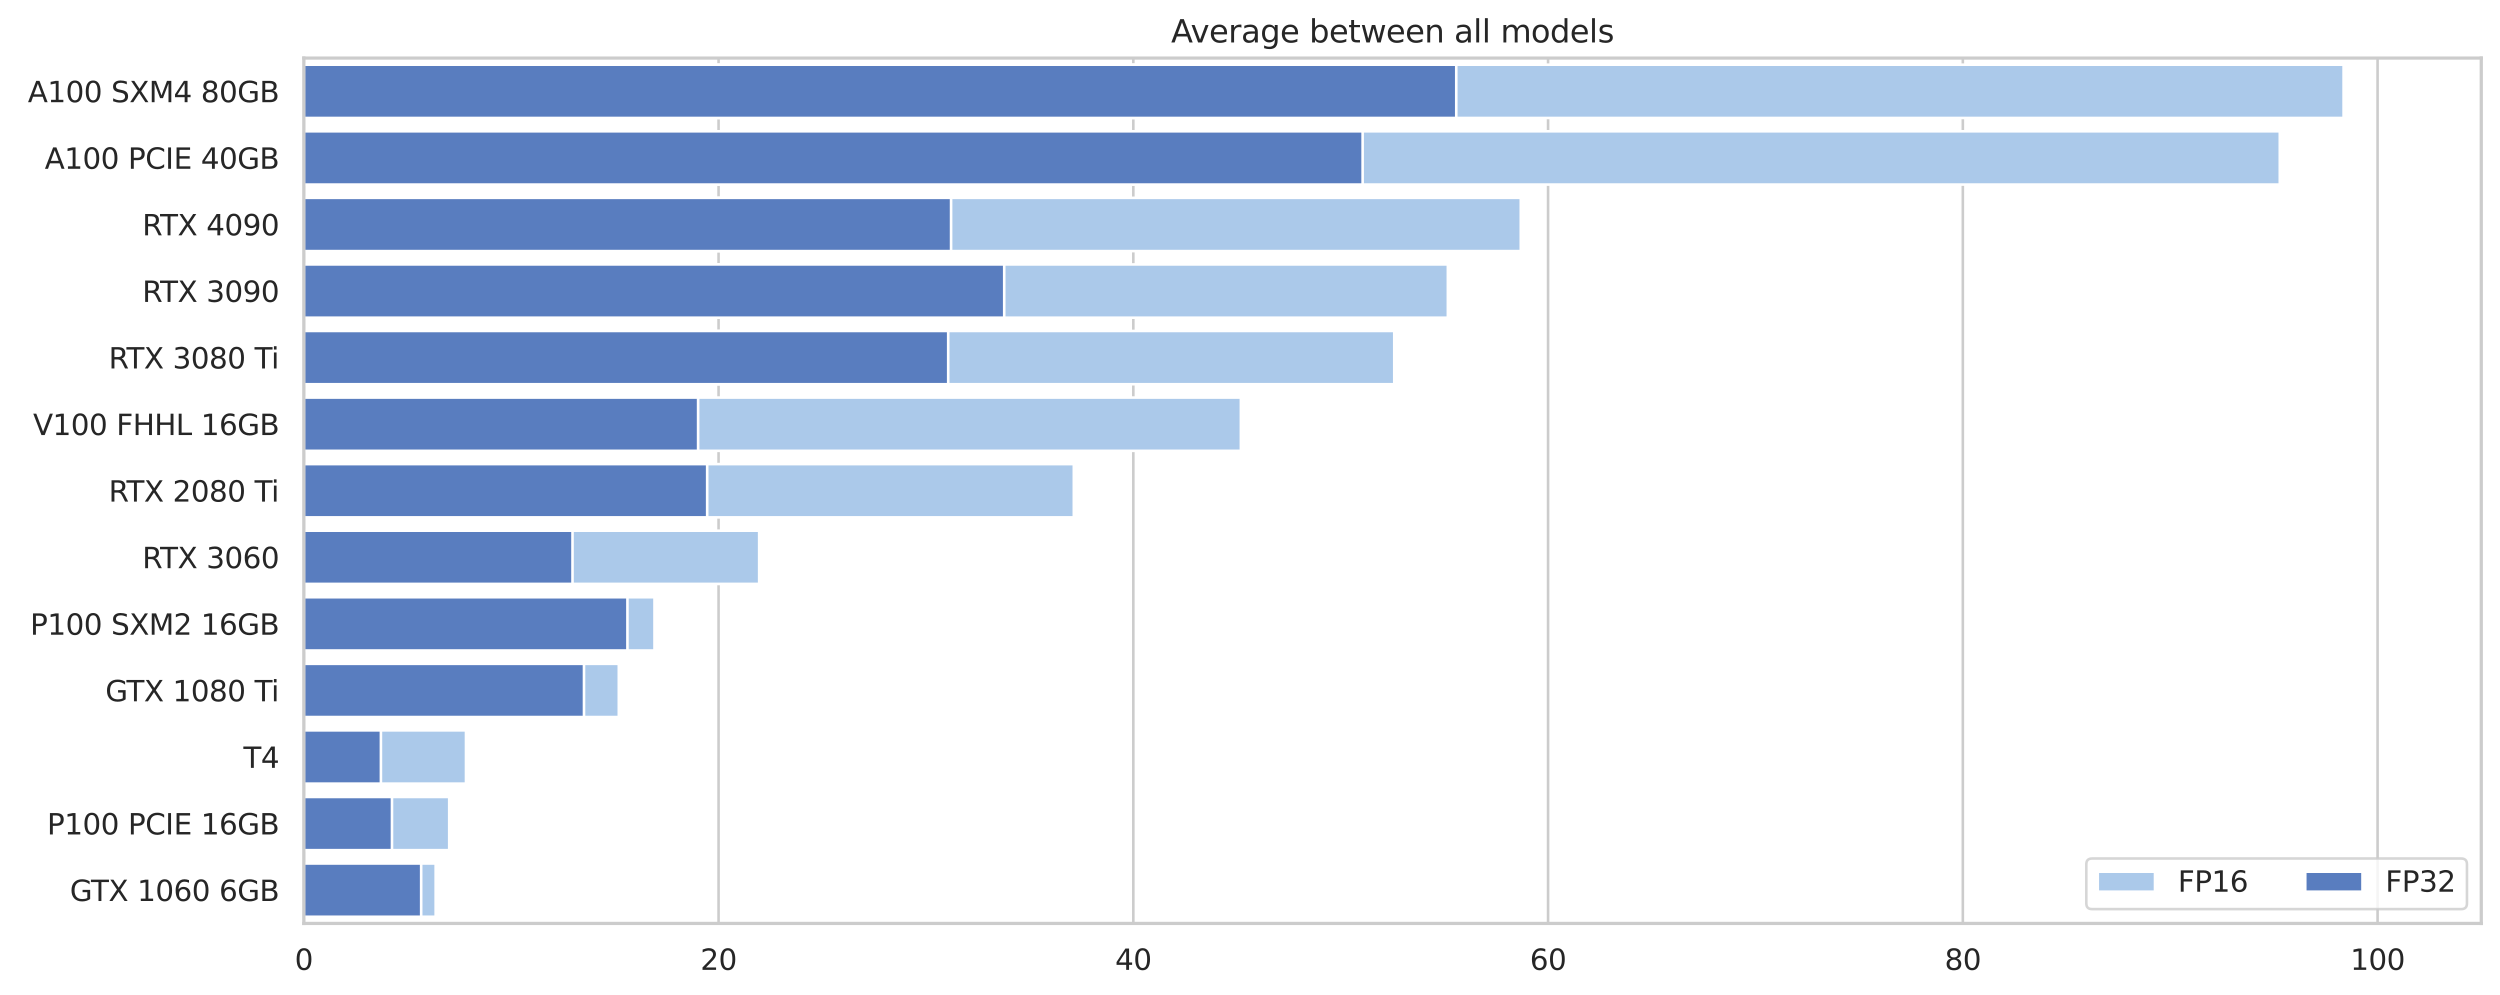 <?xml version="1.0" encoding="utf-8" standalone="no"?>
<!DOCTYPE svg PUBLIC "-//W3C//DTD SVG 1.1//EN"
  "http://www.w3.org/Graphics/SVG/1.1/DTD/svg11.dtd">
<svg xmlns:xlink="http://www.w3.org/1999/xlink" width="960.985pt" height="382.304pt" viewBox="0 0 960.985 382.304" xmlns="http://www.w3.org/2000/svg" version="1.1">
 <defs>
  <style type="text/css">*{stroke-linejoin: round; stroke-linecap: butt}</style>
 </defs>
 <g id="figure_1">
  <g id="patch_1">
   <path d="M 0 382.304 
L 960.985 382.304 
L 960.985 0 
L 0 0 
z
" style="fill: #ffffff"/>
  </g>
  <g id="axes_1">
   <g id="patch_2">
    <path d="M 116.785 354.958 
L 953.785 354.958 
L 953.785 22.318 
L 116.785 22.318 
z
" style="fill: #ffffff"/>
   </g>
   <g id="matplotlib.axis_1">
    <g id="xtick_1">
     <g id="line2d_1">
      <path d="M 116.785 354.958 
L 116.785 22.318 
" clip-path="url(#p0877643443)" style="fill: none; stroke: #cccccc; stroke-linecap: round"/>
     </g>
     <g id="text_1">
      <!-- 0 -->
      <g style="fill: #262626" transform="translate(113.285 372.816) scale(0.11 -0.11)">
       <defs>
        <path id="DejaVuSans-30" d="M 2034 4250 
Q 1547 4250 1301 3770 
Q 1056 3291 1056 2328 
Q 1056 1369 1301 889 
Q 1547 409 2034 409 
Q 2525 409 2770 889 
Q 3016 1369 3016 2328 
Q 3016 3291 2770 3770 
Q 2525 4250 2034 4250 
z
M 2034 4750 
Q 2819 4750 3233 4129 
Q 3647 3509 3647 2328 
Q 3647 1150 3233 529 
Q 2819 -91 2034 -91 
Q 1250 -91 836 529 
Q 422 1150 422 2328 
Q 422 3509 836 4129 
Q 1250 4750 2034 4750 
z
" transform="scale(0.016)"/>
       </defs>
       <use xlink:href="#DejaVuSans-30"/>
      </g>
     </g>
    </g>
    <g id="xtick_2">
     <g id="line2d_2">
      <path d="M 276.213 354.958 
L 276.213 22.318 
" clip-path="url(#p0877643443)" style="fill: none; stroke: #cccccc; stroke-linecap: round"/>
     </g>
     <g id="text_2">
      <!-- 20 -->
      <g style="fill: #262626" transform="translate(269.214 372.816) scale(0.11 -0.11)">
       <defs>
        <path id="DejaVuSans-32" d="M 1228 531 
L 3431 531 
L 3431 0 
L 469 0 
L 469 531 
Q 828 903 1448 1529 
Q 2069 2156 2228 2338 
Q 2531 2678 2651 2914 
Q 2772 3150 2772 3378 
Q 2772 3750 2511 3984 
Q 2250 4219 1831 4219 
Q 1534 4219 1204 4116 
Q 875 4013 500 3803 
L 500 4441 
Q 881 4594 1212 4672 
Q 1544 4750 1819 4750 
Q 2544 4750 2975 4387 
Q 3406 4025 3406 3419 
Q 3406 3131 3298 2873 
Q 3191 2616 2906 2266 
Q 2828 2175 2409 1742 
Q 1991 1309 1228 531 
z
" transform="scale(0.016)"/>
       </defs>
       <use xlink:href="#DejaVuSans-32"/>
       <use xlink:href="#DejaVuSans-30" x="63.623"/>
      </g>
     </g>
    </g>
    <g id="xtick_3">
     <g id="line2d_3">
      <path d="M 435.642 354.958 
L 435.642 22.318 
" clip-path="url(#p0877643443)" style="fill: none; stroke: #cccccc; stroke-linecap: round"/>
     </g>
     <g id="text_3">
      <!-- 40 -->
      <g style="fill: #262626" transform="translate(428.643 372.816) scale(0.11 -0.11)">
       <defs>
        <path id="DejaVuSans-34" d="M 2419 4116 
L 825 1625 
L 2419 1625 
L 2419 4116 
z
M 2253 4666 
L 3047 4666 
L 3047 1625 
L 3713 1625 
L 3713 1100 
L 3047 1100 
L 3047 0 
L 2419 0 
L 2419 1100 
L 313 1100 
L 313 1709 
L 2253 4666 
z
" transform="scale(0.016)"/>
       </defs>
       <use xlink:href="#DejaVuSans-34"/>
       <use xlink:href="#DejaVuSans-30" x="63.623"/>
      </g>
     </g>
    </g>
    <g id="xtick_4">
     <g id="line2d_4">
      <path d="M 595.07 354.958 
L 595.07 22.318 
" clip-path="url(#p0877643443)" style="fill: none; stroke: #cccccc; stroke-linecap: round"/>
     </g>
     <g id="text_4">
      <!-- 60 -->
      <g style="fill: #262626" transform="translate(588.071 372.816) scale(0.11 -0.11)">
       <defs>
        <path id="DejaVuSans-36" d="M 2113 2584 
Q 1688 2584 1439 2293 
Q 1191 2003 1191 1497 
Q 1191 994 1439 701 
Q 1688 409 2113 409 
Q 2538 409 2786 701 
Q 3034 994 3034 1497 
Q 3034 2003 2786 2293 
Q 2538 2584 2113 2584 
z
M 3366 4563 
L 3366 3988 
Q 3128 4100 2886 4159 
Q 2644 4219 2406 4219 
Q 1781 4219 1451 3797 
Q 1122 3375 1075 2522 
Q 1259 2794 1537 2939 
Q 1816 3084 2150 3084 
Q 2853 3084 3261 2657 
Q 3669 2231 3669 1497 
Q 3669 778 3244 343 
Q 2819 -91 2113 -91 
Q 1303 -91 875 529 
Q 447 1150 447 2328 
Q 447 3434 972 4092 
Q 1497 4750 2381 4750 
Q 2619 4750 2861 4703 
Q 3103 4656 3366 4563 
z
" transform="scale(0.016)"/>
       </defs>
       <use xlink:href="#DejaVuSans-36"/>
       <use xlink:href="#DejaVuSans-30" x="63.623"/>
      </g>
     </g>
    </g>
    <g id="xtick_5">
     <g id="line2d_5">
      <path d="M 754.499 354.958 
L 754.499 22.318 
" clip-path="url(#p0877643443)" style="fill: none; stroke: #cccccc; stroke-linecap: round"/>
     </g>
     <g id="text_5">
      <!-- 80 -->
      <g style="fill: #262626" transform="translate(747.5 372.816) scale(0.11 -0.11)">
       <defs>
        <path id="DejaVuSans-38" d="M 2034 2216 
Q 1584 2216 1326 1975 
Q 1069 1734 1069 1313 
Q 1069 891 1326 650 
Q 1584 409 2034 409 
Q 2484 409 2743 651 
Q 3003 894 3003 1313 
Q 3003 1734 2745 1975 
Q 2488 2216 2034 2216 
z
M 1403 2484 
Q 997 2584 770 2862 
Q 544 3141 544 3541 
Q 544 4100 942 4425 
Q 1341 4750 2034 4750 
Q 2731 4750 3128 4425 
Q 3525 4100 3525 3541 
Q 3525 3141 3298 2862 
Q 3072 2584 2669 2484 
Q 3125 2378 3379 2068 
Q 3634 1759 3634 1313 
Q 3634 634 3220 271 
Q 2806 -91 2034 -91 
Q 1263 -91 848 271 
Q 434 634 434 1313 
Q 434 1759 690 2068 
Q 947 2378 1403 2484 
z
M 1172 3481 
Q 1172 3119 1398 2916 
Q 1625 2713 2034 2713 
Q 2441 2713 2670 2916 
Q 2900 3119 2900 3481 
Q 2900 3844 2670 4047 
Q 2441 4250 2034 4250 
Q 1625 4250 1398 4047 
Q 1172 3844 1172 3481 
z
" transform="scale(0.016)"/>
       </defs>
       <use xlink:href="#DejaVuSans-38"/>
       <use xlink:href="#DejaVuSans-30" x="63.623"/>
      </g>
     </g>
    </g>
    <g id="xtick_6">
     <g id="line2d_6">
      <path d="M 913.927 354.958 
L 913.927 22.318 
" clip-path="url(#p0877643443)" style="fill: none; stroke: #cccccc; stroke-linecap: round"/>
     </g>
     <g id="text_6">
      <!-- 100 -->
      <g style="fill: #262626" transform="translate(903.429 372.816) scale(0.11 -0.11)">
       <defs>
        <path id="DejaVuSans-31" d="M 794 531 
L 1825 531 
L 1825 4091 
L 703 3866 
L 703 4441 
L 1819 4666 
L 2450 4666 
L 2450 531 
L 3481 531 
L 3481 0 
L 794 0 
L 794 531 
z
" transform="scale(0.016)"/>
       </defs>
       <use xlink:href="#DejaVuSans-31"/>
       <use xlink:href="#DejaVuSans-30" x="63.623"/>
       <use xlink:href="#DejaVuSans-30" x="127.246"/>
      </g>
     </g>
    </g>
   </g>
   <g id="matplotlib.axis_2">
    <g id="ytick_1">
     <g id="text_7">
      <!--  A100 SXM4 80GB -->
      <g style="fill: #262626" transform="translate(7.2 39.291) scale(0.11 -0.11)">
       <defs>
        <path id="DejaVuSans-20" transform="scale(0.016)"/>
        <path id="DejaVuSans-41" d="M 2188 4044 
L 1331 1722 
L 3047 1722 
L 2188 4044 
z
M 1831 4666 
L 2547 4666 
L 4325 0 
L 3669 0 
L 3244 1197 
L 1141 1197 
L 716 0 
L 50 0 
L 1831 4666 
z
" transform="scale(0.016)"/>
        <path id="DejaVuSans-53" d="M 3425 4513 
L 3425 3897 
Q 3066 4069 2747 4153 
Q 2428 4238 2131 4238 
Q 1616 4238 1336 4038 
Q 1056 3838 1056 3469 
Q 1056 3159 1242 3001 
Q 1428 2844 1947 2747 
L 2328 2669 
Q 3034 2534 3370 2195 
Q 3706 1856 3706 1288 
Q 3706 609 3251 259 
Q 2797 -91 1919 -91 
Q 1588 -91 1214 -16 
Q 841 59 441 206 
L 441 856 
Q 825 641 1194 531 
Q 1563 422 1919 422 
Q 2459 422 2753 634 
Q 3047 847 3047 1241 
Q 3047 1584 2836 1778 
Q 2625 1972 2144 2069 
L 1759 2144 
Q 1053 2284 737 2584 
Q 422 2884 422 3419 
Q 422 4038 858 4394 
Q 1294 4750 2059 4750 
Q 2388 4750 2728 4690 
Q 3069 4631 3425 4513 
z
" transform="scale(0.016)"/>
        <path id="DejaVuSans-58" d="M 403 4666 
L 1081 4666 
L 2241 2931 
L 3406 4666 
L 4084 4666 
L 2584 2425 
L 4184 0 
L 3506 0 
L 2194 1984 
L 872 0 
L 191 0 
L 1856 2491 
L 403 4666 
z
" transform="scale(0.016)"/>
        <path id="DejaVuSans-4d" d="M 628 4666 
L 1569 4666 
L 2759 1491 
L 3956 4666 
L 4897 4666 
L 4897 0 
L 4281 0 
L 4281 4097 
L 3078 897 
L 2444 897 
L 1241 4097 
L 1241 0 
L 628 0 
L 628 4666 
z
" transform="scale(0.016)"/>
        <path id="DejaVuSans-47" d="M 3809 666 
L 3809 1919 
L 2778 1919 
L 2778 2438 
L 4434 2438 
L 4434 434 
Q 4069 175 3628 42 
Q 3188 -91 2688 -91 
Q 1594 -91 976 548 
Q 359 1188 359 2328 
Q 359 3472 976 4111 
Q 1594 4750 2688 4750 
Q 3144 4750 3555 4637 
Q 3966 4525 4313 4306 
L 4313 3634 
Q 3963 3931 3569 4081 
Q 3175 4231 2741 4231 
Q 1884 4231 1454 3753 
Q 1025 3275 1025 2328 
Q 1025 1384 1454 906 
Q 1884 428 2741 428 
Q 3075 428 3337 486 
Q 3600 544 3809 666 
z
" transform="scale(0.016)"/>
        <path id="DejaVuSans-42" d="M 1259 2228 
L 1259 519 
L 2272 519 
Q 2781 519 3026 730 
Q 3272 941 3272 1375 
Q 3272 1813 3026 2020 
Q 2781 2228 2272 2228 
L 1259 2228 
z
M 1259 4147 
L 1259 2741 
L 2194 2741 
Q 2656 2741 2882 2914 
Q 3109 3088 3109 3444 
Q 3109 3797 2882 3972 
Q 2656 4147 2194 4147 
L 1259 4147 
z
M 628 4666 
L 2241 4666 
Q 2963 4666 3353 4366 
Q 3744 4066 3744 3513 
Q 3744 3084 3544 2831 
Q 3344 2578 2956 2516 
Q 3422 2416 3680 2098 
Q 3938 1781 3938 1306 
Q 3938 681 3513 340 
Q 3088 0 2303 0 
L 628 0 
L 628 4666 
z
" transform="scale(0.016)"/>
       </defs>
       <use xlink:href="#DejaVuSans-20"/>
       <use xlink:href="#DejaVuSans-41" x="31.787"/>
       <use xlink:href="#DejaVuSans-31" x="100.195"/>
       <use xlink:href="#DejaVuSans-30" x="163.818"/>
       <use xlink:href="#DejaVuSans-30" x="227.441"/>
       <use xlink:href="#DejaVuSans-20" x="291.064"/>
       <use xlink:href="#DejaVuSans-53" x="322.852"/>
       <use xlink:href="#DejaVuSans-58" x="386.328"/>
       <use xlink:href="#DejaVuSans-4d" x="454.834"/>
       <use xlink:href="#DejaVuSans-34" x="541.113"/>
       <use xlink:href="#DejaVuSans-20" x="604.736"/>
       <use xlink:href="#DejaVuSans-38" x="636.523"/>
       <use xlink:href="#DejaVuSans-30" x="700.146"/>
       <use xlink:href="#DejaVuSans-47" x="763.77"/>
       <use xlink:href="#DejaVuSans-42" x="841.26"/>
      </g>
     </g>
    </g>
    <g id="ytick_2">
     <g id="text_8">
      <!--  A100 PCIE 40GB -->
      <g style="fill: #262626" transform="translate(13.699 64.879) scale(0.11 -0.11)">
       <defs>
        <path id="DejaVuSans-50" d="M 1259 4147 
L 1259 2394 
L 2053 2394 
Q 2494 2394 2734 2622 
Q 2975 2850 2975 3272 
Q 2975 3691 2734 3919 
Q 2494 4147 2053 4147 
L 1259 4147 
z
M 628 4666 
L 2053 4666 
Q 2838 4666 3239 4311 
Q 3641 3956 3641 3272 
Q 3641 2581 3239 2228 
Q 2838 1875 2053 1875 
L 1259 1875 
L 1259 0 
L 628 0 
L 628 4666 
z
" transform="scale(0.016)"/>
        <path id="DejaVuSans-43" d="M 4122 4306 
L 4122 3641 
Q 3803 3938 3442 4084 
Q 3081 4231 2675 4231 
Q 1875 4231 1450 3742 
Q 1025 3253 1025 2328 
Q 1025 1406 1450 917 
Q 1875 428 2675 428 
Q 3081 428 3442 575 
Q 3803 722 4122 1019 
L 4122 359 
Q 3791 134 3420 21 
Q 3050 -91 2638 -91 
Q 1578 -91 968 557 
Q 359 1206 359 2328 
Q 359 3453 968 4101 
Q 1578 4750 2638 4750 
Q 3056 4750 3426 4639 
Q 3797 4528 4122 4306 
z
" transform="scale(0.016)"/>
        <path id="DejaVuSans-49" d="M 628 4666 
L 1259 4666 
L 1259 0 
L 628 0 
L 628 4666 
z
" transform="scale(0.016)"/>
        <path id="DejaVuSans-45" d="M 628 4666 
L 3578 4666 
L 3578 4134 
L 1259 4134 
L 1259 2753 
L 3481 2753 
L 3481 2222 
L 1259 2222 
L 1259 531 
L 3634 531 
L 3634 0 
L 628 0 
L 628 4666 
z
" transform="scale(0.016)"/>
       </defs>
       <use xlink:href="#DejaVuSans-20"/>
       <use xlink:href="#DejaVuSans-41" x="31.787"/>
       <use xlink:href="#DejaVuSans-31" x="100.195"/>
       <use xlink:href="#DejaVuSans-30" x="163.818"/>
       <use xlink:href="#DejaVuSans-30" x="227.441"/>
       <use xlink:href="#DejaVuSans-20" x="291.064"/>
       <use xlink:href="#DejaVuSans-50" x="322.852"/>
       <use xlink:href="#DejaVuSans-43" x="383.154"/>
       <use xlink:href="#DejaVuSans-49" x="452.979"/>
       <use xlink:href="#DejaVuSans-45" x="482.471"/>
       <use xlink:href="#DejaVuSans-20" x="545.654"/>
       <use xlink:href="#DejaVuSans-34" x="577.441"/>
       <use xlink:href="#DejaVuSans-30" x="641.064"/>
       <use xlink:href="#DejaVuSans-47" x="704.688"/>
       <use xlink:href="#DejaVuSans-42" x="782.178"/>
      </g>
     </g>
    </g>
    <g id="ytick_3">
     <g id="text_9">
      <!--   RTX 4090 -->
      <g style="fill: #262626" transform="translate(47.702 90.466) scale(0.11 -0.11)">
       <defs>
        <path id="DejaVuSans-52" d="M 2841 2188 
Q 3044 2119 3236 1894 
Q 3428 1669 3622 1275 
L 4263 0 
L 3584 0 
L 2988 1197 
Q 2756 1666 2539 1819 
Q 2322 1972 1947 1972 
L 1259 1972 
L 1259 0 
L 628 0 
L 628 4666 
L 2053 4666 
Q 2853 4666 3247 4331 
Q 3641 3997 3641 3322 
Q 3641 2881 3436 2590 
Q 3231 2300 2841 2188 
z
M 1259 4147 
L 1259 2491 
L 2053 2491 
Q 2509 2491 2742 2702 
Q 2975 2913 2975 3322 
Q 2975 3731 2742 3939 
Q 2509 4147 2053 4147 
L 1259 4147 
z
" transform="scale(0.016)"/>
        <path id="DejaVuSans-54" d="M -19 4666 
L 3928 4666 
L 3928 4134 
L 2272 4134 
L 2272 0 
L 1638 0 
L 1638 4134 
L -19 4134 
L -19 4666 
z
" transform="scale(0.016)"/>
        <path id="DejaVuSans-39" d="M 703 97 
L 703 672 
Q 941 559 1184 500 
Q 1428 441 1663 441 
Q 2288 441 2617 861 
Q 2947 1281 2994 2138 
Q 2813 1869 2534 1725 
Q 2256 1581 1919 1581 
Q 1219 1581 811 2004 
Q 403 2428 403 3163 
Q 403 3881 828 4315 
Q 1253 4750 1959 4750 
Q 2769 4750 3195 4129 
Q 3622 3509 3622 2328 
Q 3622 1225 3098 567 
Q 2575 -91 1691 -91 
Q 1453 -91 1209 -44 
Q 966 3 703 97 
z
M 1959 2075 
Q 2384 2075 2632 2365 
Q 2881 2656 2881 3163 
Q 2881 3666 2632 3958 
Q 2384 4250 1959 4250 
Q 1534 4250 1286 3958 
Q 1038 3666 1038 3163 
Q 1038 2656 1286 2365 
Q 1534 2075 1959 2075 
z
" transform="scale(0.016)"/>
       </defs>
       <use xlink:href="#DejaVuSans-20"/>
       <use xlink:href="#DejaVuSans-20" x="31.787"/>
       <use xlink:href="#DejaVuSans-52" x="63.574"/>
       <use xlink:href="#DejaVuSans-54" x="125.807"/>
       <use xlink:href="#DejaVuSans-58" x="186.891"/>
       <use xlink:href="#DejaVuSans-20" x="255.396"/>
       <use xlink:href="#DejaVuSans-34" x="287.184"/>
       <use xlink:href="#DejaVuSans-30" x="350.807"/>
       <use xlink:href="#DejaVuSans-39" x="414.43"/>
       <use xlink:href="#DejaVuSans-30" x="478.053"/>
      </g>
     </g>
    </g>
    <g id="ytick_4">
     <g id="text_10">
      <!--   RTX 3090 -->
      <g style="fill: #262626" transform="translate(47.702 116.054) scale(0.11 -0.11)">
       <defs>
        <path id="DejaVuSans-33" d="M 2597 2516 
Q 3050 2419 3304 2112 
Q 3559 1806 3559 1356 
Q 3559 666 3084 287 
Q 2609 -91 1734 -91 
Q 1441 -91 1130 -33 
Q 819 25 488 141 
L 488 750 
Q 750 597 1062 519 
Q 1375 441 1716 441 
Q 2309 441 2620 675 
Q 2931 909 2931 1356 
Q 2931 1769 2642 2001 
Q 2353 2234 1838 2234 
L 1294 2234 
L 1294 2753 
L 1863 2753 
Q 2328 2753 2575 2939 
Q 2822 3125 2822 3475 
Q 2822 3834 2567 4026 
Q 2313 4219 1838 4219 
Q 1578 4219 1281 4162 
Q 984 4106 628 3988 
L 628 4550 
Q 988 4650 1302 4700 
Q 1616 4750 1894 4750 
Q 2613 4750 3031 4423 
Q 3450 4097 3450 3541 
Q 3450 3153 3228 2886 
Q 3006 2619 2597 2516 
z
" transform="scale(0.016)"/>
       </defs>
       <use xlink:href="#DejaVuSans-20"/>
       <use xlink:href="#DejaVuSans-20" x="31.787"/>
       <use xlink:href="#DejaVuSans-52" x="63.574"/>
       <use xlink:href="#DejaVuSans-54" x="125.807"/>
       <use xlink:href="#DejaVuSans-58" x="186.891"/>
       <use xlink:href="#DejaVuSans-20" x="255.396"/>
       <use xlink:href="#DejaVuSans-33" x="287.184"/>
       <use xlink:href="#DejaVuSans-30" x="350.807"/>
       <use xlink:href="#DejaVuSans-39" x="414.43"/>
       <use xlink:href="#DejaVuSans-30" x="478.053"/>
      </g>
     </g>
    </g>
    <g id="ytick_5">
     <g id="text_11">
      <!--   RTX 3080 Ti -->
      <g style="fill: #262626" transform="translate(34.776 141.642) scale(0.11 -0.11)">
       <defs>
        <path id="DejaVuSans-69" d="M 603 3500 
L 1178 3500 
L 1178 0 
L 603 0 
L 603 3500 
z
M 603 4863 
L 1178 4863 
L 1178 4134 
L 603 4134 
L 603 4863 
z
" transform="scale(0.016)"/>
       </defs>
       <use xlink:href="#DejaVuSans-20"/>
       <use xlink:href="#DejaVuSans-20" x="31.787"/>
       <use xlink:href="#DejaVuSans-52" x="63.574"/>
       <use xlink:href="#DejaVuSans-54" x="125.807"/>
       <use xlink:href="#DejaVuSans-58" x="186.891"/>
       <use xlink:href="#DejaVuSans-20" x="255.396"/>
       <use xlink:href="#DejaVuSans-33" x="287.184"/>
       <use xlink:href="#DejaVuSans-30" x="350.807"/>
       <use xlink:href="#DejaVuSans-38" x="414.43"/>
       <use xlink:href="#DejaVuSans-30" x="478.053"/>
       <use xlink:href="#DejaVuSans-20" x="541.676"/>
       <use xlink:href="#DejaVuSans-54" x="573.463"/>
       <use xlink:href="#DejaVuSans-69" x="631.422"/>
      </g>
     </g>
    </g>
    <g id="ytick_6">
     <g id="text_12">
      <!--  V100 FHHL 16GB -->
      <g style="fill: #262626" transform="translate(9.207 167.23) scale(0.11 -0.11)">
       <defs>
        <path id="DejaVuSans-56" d="M 1831 0 
L 50 4666 
L 709 4666 
L 2188 738 
L 3669 4666 
L 4325 4666 
L 2547 0 
L 1831 0 
z
" transform="scale(0.016)"/>
        <path id="DejaVuSans-46" d="M 628 4666 
L 3309 4666 
L 3309 4134 
L 1259 4134 
L 1259 2759 
L 3109 2759 
L 3109 2228 
L 1259 2228 
L 1259 0 
L 628 0 
L 628 4666 
z
" transform="scale(0.016)"/>
        <path id="DejaVuSans-48" d="M 628 4666 
L 1259 4666 
L 1259 2753 
L 3553 2753 
L 3553 4666 
L 4184 4666 
L 4184 0 
L 3553 0 
L 3553 2222 
L 1259 2222 
L 1259 0 
L 628 0 
L 628 4666 
z
" transform="scale(0.016)"/>
        <path id="DejaVuSans-4c" d="M 628 4666 
L 1259 4666 
L 1259 531 
L 3531 531 
L 3531 0 
L 628 0 
L 628 4666 
z
" transform="scale(0.016)"/>
       </defs>
       <use xlink:href="#DejaVuSans-20"/>
       <use xlink:href="#DejaVuSans-56" x="31.787"/>
       <use xlink:href="#DejaVuSans-31" x="100.195"/>
       <use xlink:href="#DejaVuSans-30" x="163.818"/>
       <use xlink:href="#DejaVuSans-30" x="227.441"/>
       <use xlink:href="#DejaVuSans-20" x="291.064"/>
       <use xlink:href="#DejaVuSans-46" x="322.852"/>
       <use xlink:href="#DejaVuSans-48" x="380.371"/>
       <use xlink:href="#DejaVuSans-48" x="455.566"/>
       <use xlink:href="#DejaVuSans-4c" x="530.762"/>
       <use xlink:href="#DejaVuSans-20" x="586.475"/>
       <use xlink:href="#DejaVuSans-31" x="618.262"/>
       <use xlink:href="#DejaVuSans-36" x="681.885"/>
       <use xlink:href="#DejaVuSans-47" x="745.508"/>
       <use xlink:href="#DejaVuSans-42" x="822.998"/>
      </g>
     </g>
    </g>
    <g id="ytick_7">
     <g id="text_13">
      <!--   RTX 2080 Ti -->
      <g style="fill: #262626" transform="translate(34.776 192.817) scale(0.11 -0.11)">
       <use xlink:href="#DejaVuSans-20"/>
       <use xlink:href="#DejaVuSans-20" x="31.787"/>
       <use xlink:href="#DejaVuSans-52" x="63.574"/>
       <use xlink:href="#DejaVuSans-54" x="125.807"/>
       <use xlink:href="#DejaVuSans-58" x="186.891"/>
       <use xlink:href="#DejaVuSans-20" x="255.396"/>
       <use xlink:href="#DejaVuSans-32" x="287.184"/>
       <use xlink:href="#DejaVuSans-30" x="350.807"/>
       <use xlink:href="#DejaVuSans-38" x="414.43"/>
       <use xlink:href="#DejaVuSans-30" x="478.053"/>
       <use xlink:href="#DejaVuSans-20" x="541.676"/>
       <use xlink:href="#DejaVuSans-54" x="573.463"/>
       <use xlink:href="#DejaVuSans-69" x="631.422"/>
      </g>
     </g>
    </g>
    <g id="ytick_8">
     <g id="text_14">
      <!--   RTX 3060 -->
      <g style="fill: #262626" transform="translate(47.702 218.405) scale(0.11 -0.11)">
       <use xlink:href="#DejaVuSans-20"/>
       <use xlink:href="#DejaVuSans-20" x="31.787"/>
       <use xlink:href="#DejaVuSans-52" x="63.574"/>
       <use xlink:href="#DejaVuSans-54" x="125.807"/>
       <use xlink:href="#DejaVuSans-58" x="186.891"/>
       <use xlink:href="#DejaVuSans-20" x="255.396"/>
       <use xlink:href="#DejaVuSans-33" x="287.184"/>
       <use xlink:href="#DejaVuSans-30" x="350.807"/>
       <use xlink:href="#DejaVuSans-36" x="414.43"/>
       <use xlink:href="#DejaVuSans-30" x="478.053"/>
      </g>
     </g>
    </g>
    <g id="ytick_9">
     <g id="text_15">
      <!--  P100 SXM2 16GB -->
      <g style="fill: #262626" transform="translate(8.092 243.993) scale(0.11 -0.11)">
       <use xlink:href="#DejaVuSans-20"/>
       <use xlink:href="#DejaVuSans-50" x="31.787"/>
       <use xlink:href="#DejaVuSans-31" x="92.09"/>
       <use xlink:href="#DejaVuSans-30" x="155.713"/>
       <use xlink:href="#DejaVuSans-30" x="219.336"/>
       <use xlink:href="#DejaVuSans-20" x="282.959"/>
       <use xlink:href="#DejaVuSans-53" x="314.746"/>
       <use xlink:href="#DejaVuSans-58" x="378.223"/>
       <use xlink:href="#DejaVuSans-4d" x="446.729"/>
       <use xlink:href="#DejaVuSans-32" x="533.008"/>
       <use xlink:href="#DejaVuSans-20" x="596.631"/>
       <use xlink:href="#DejaVuSans-31" x="628.418"/>
       <use xlink:href="#DejaVuSans-36" x="692.041"/>
       <use xlink:href="#DejaVuSans-47" x="755.664"/>
       <use xlink:href="#DejaVuSans-42" x="833.154"/>
      </g>
     </g>
    </g>
    <g id="ytick_10">
     <g id="text_16">
      <!--   GTX 1080 Ti -->
      <g style="fill: #262626" transform="translate(33.497 269.58) scale(0.11 -0.11)">
       <use xlink:href="#DejaVuSans-20"/>
       <use xlink:href="#DejaVuSans-20" x="31.787"/>
       <use xlink:href="#DejaVuSans-47" x="63.574"/>
       <use xlink:href="#DejaVuSans-54" x="137.439"/>
       <use xlink:href="#DejaVuSans-58" x="198.523"/>
       <use xlink:href="#DejaVuSans-20" x="267.029"/>
       <use xlink:href="#DejaVuSans-31" x="298.816"/>
       <use xlink:href="#DejaVuSans-30" x="362.439"/>
       <use xlink:href="#DejaVuSans-38" x="426.062"/>
       <use xlink:href="#DejaVuSans-30" x="489.686"/>
       <use xlink:href="#DejaVuSans-20" x="553.309"/>
       <use xlink:href="#DejaVuSans-54" x="585.096"/>
       <use xlink:href="#DejaVuSans-69" x="643.055"/>
      </g>
     </g>
    </g>
    <g id="ytick_11">
     <g id="text_17">
      <!--  T4 -->
      <g style="fill: #262626" transform="translate(90.071 295.168) scale(0.11 -0.11)">
       <use xlink:href="#DejaVuSans-20"/>
       <use xlink:href="#DejaVuSans-54" x="31.787"/>
       <use xlink:href="#DejaVuSans-34" x="92.871"/>
      </g>
     </g>
    </g>
    <g id="ytick_12">
     <g id="text_18">
      <!--  P100 PCIE 16GB -->
      <g style="fill: #262626" transform="translate(14.591 320.756) scale(0.11 -0.11)">
       <use xlink:href="#DejaVuSans-20"/>
       <use xlink:href="#DejaVuSans-50" x="31.787"/>
       <use xlink:href="#DejaVuSans-31" x="92.09"/>
       <use xlink:href="#DejaVuSans-30" x="155.713"/>
       <use xlink:href="#DejaVuSans-30" x="219.336"/>
       <use xlink:href="#DejaVuSans-20" x="282.959"/>
       <use xlink:href="#DejaVuSans-50" x="314.746"/>
       <use xlink:href="#DejaVuSans-43" x="375.049"/>
       <use xlink:href="#DejaVuSans-49" x="444.873"/>
       <use xlink:href="#DejaVuSans-45" x="474.365"/>
       <use xlink:href="#DejaVuSans-20" x="537.549"/>
       <use xlink:href="#DejaVuSans-31" x="569.336"/>
       <use xlink:href="#DejaVuSans-36" x="632.959"/>
       <use xlink:href="#DejaVuSans-47" x="696.582"/>
       <use xlink:href="#DejaVuSans-42" x="774.072"/>
      </g>
     </g>
    </g>
    <g id="ytick_13">
     <g id="text_19">
      <!--   GTX 1060 6GB -->
      <g style="fill: #262626" transform="translate(19.859 346.343) scale(0.11 -0.11)">
       <use xlink:href="#DejaVuSans-20"/>
       <use xlink:href="#DejaVuSans-20" x="31.787"/>
       <use xlink:href="#DejaVuSans-47" x="63.574"/>
       <use xlink:href="#DejaVuSans-54" x="137.439"/>
       <use xlink:href="#DejaVuSans-58" x="198.523"/>
       <use xlink:href="#DejaVuSans-20" x="267.029"/>
       <use xlink:href="#DejaVuSans-31" x="298.816"/>
       <use xlink:href="#DejaVuSans-30" x="362.439"/>
       <use xlink:href="#DejaVuSans-36" x="426.062"/>
       <use xlink:href="#DejaVuSans-30" x="489.686"/>
       <use xlink:href="#DejaVuSans-20" x="553.309"/>
       <use xlink:href="#DejaVuSans-36" x="585.096"/>
       <use xlink:href="#DejaVuSans-47" x="648.719"/>
       <use xlink:href="#DejaVuSans-42" x="726.209"/>
      </g>
     </g>
    </g>
   </g>
   <g id="patch_3">
    <path d="M 116.785 24.877 
L 900.864 24.877 
L 900.864 45.347 
L 116.785 45.347 
z
" clip-path="url(#p0877643443)" style="fill: #abc9ea; stroke: #ffffff; stroke-linejoin: miter"/>
   </g>
   <g id="patch_4">
    <path d="M 116.785 50.465 
L 876.337 50.465 
L 876.337 70.935 
L 116.785 70.935 
z
" clip-path="url(#p0877643443)" style="fill: #abc9ea; stroke: #ffffff; stroke-linejoin: miter"/>
   </g>
   <g id="patch_5">
    <path d="M 116.785 76.052 
L 584.577 76.052 
L 584.577 96.522 
L 116.785 96.522 
z
" clip-path="url(#p0877643443)" style="fill: #abc9ea; stroke: #ffffff; stroke-linejoin: miter"/>
   </g>
   <g id="patch_6">
    <path d="M 116.785 101.64 
L 556.545 101.64 
L 556.545 122.11 
L 116.785 122.11 
z
" clip-path="url(#p0877643443)" style="fill: #abc9ea; stroke: #ffffff; stroke-linejoin: miter"/>
   </g>
   <g id="patch_7">
    <path d="M 116.785 127.228 
L 535.943 127.228 
L 535.943 147.698 
L 116.785 147.698 
z
" clip-path="url(#p0877643443)" style="fill: #abc9ea; stroke: #ffffff; stroke-linejoin: miter"/>
   </g>
   <g id="patch_8">
    <path d="M 116.785 152.815 
L 476.985 152.815 
L 476.985 173.286 
L 116.785 173.286 
z
" clip-path="url(#p0877643443)" style="fill: #abc9ea; stroke: #ffffff; stroke-linejoin: miter"/>
   </g>
   <g id="patch_9">
    <path d="M 116.785 178.403 
L 412.767 178.403 
L 412.767 198.873 
L 116.785 198.873 
z
" clip-path="url(#p0877643443)" style="fill: #abc9ea; stroke: #ffffff; stroke-linejoin: miter"/>
   </g>
   <g id="patch_10">
    <path d="M 116.785 203.991 
L 291.815 203.991 
L 291.815 224.461 
L 116.785 224.461 
z
" clip-path="url(#p0877643443)" style="fill: #abc9ea; stroke: #ffffff; stroke-linejoin: miter"/>
   </g>
   <g id="patch_11">
    <path d="M 116.785 229.578 
L 251.584 229.578 
L 251.584 250.049 
L 116.785 250.049 
z
" clip-path="url(#p0877643443)" style="fill: #abc9ea; stroke: #ffffff; stroke-linejoin: miter"/>
   </g>
   <g id="patch_12">
    <path d="M 116.785 255.166 
L 237.864 255.166 
L 237.864 275.636 
L 116.785 275.636 
z
" clip-path="url(#p0877643443)" style="fill: #abc9ea; stroke: #ffffff; stroke-linejoin: miter"/>
   </g>
   <g id="patch_13">
    <path d="M 116.785 280.754 
L 179.126 280.754 
L 179.126 301.224 
L 116.785 301.224 
z
" clip-path="url(#p0877643443)" style="fill: #abc9ea; stroke: #ffffff; stroke-linejoin: miter"/>
   </g>
   <g id="patch_14">
    <path d="M 116.785 306.342 
L 172.672 306.342 
L 172.672 326.812 
L 116.785 326.812 
z
" clip-path="url(#p0877643443)" style="fill: #abc9ea; stroke: #ffffff; stroke-linejoin: miter"/>
   </g>
   <g id="patch_15">
    <path d="M 116.785 331.929 
L 167.467 331.929 
L 167.467 352.399 
L 116.785 352.399 
z
" clip-path="url(#p0877643443)" style="fill: #abc9ea; stroke: #ffffff; stroke-linejoin: miter"/>
   </g>
   <g id="patch_16">
    <path d="M 116.785 24.877 
L 559.777 24.877 
L 559.777 45.347 
L 116.785 45.347 
z
" clip-path="url(#p0877643443)" style="fill: #597dbf; stroke: #ffffff; stroke-linejoin: miter"/>
   </g>
   <g id="patch_17">
    <path d="M 116.785 50.465 
L 523.786 50.465 
L 523.786 70.935 
L 116.785 70.935 
z
" clip-path="url(#p0877643443)" style="fill: #597dbf; stroke: #ffffff; stroke-linejoin: miter"/>
   </g>
   <g id="patch_18">
    <path d="M 116.785 76.052 
L 365.589 76.052 
L 365.589 96.522 
L 116.785 96.522 
z
" clip-path="url(#p0877643443)" style="fill: #597dbf; stroke: #ffffff; stroke-linejoin: miter"/>
   </g>
   <g id="patch_19">
    <path d="M 116.785 101.64 
L 386.014 101.64 
L 386.014 122.11 
L 116.785 122.11 
z
" clip-path="url(#p0877643443)" style="fill: #597dbf; stroke: #ffffff; stroke-linejoin: miter"/>
   </g>
   <g id="patch_20">
    <path d="M 116.785 127.228 
L 364.483 127.228 
L 364.483 147.698 
L 116.785 147.698 
z
" clip-path="url(#p0877643443)" style="fill: #597dbf; stroke: #ffffff; stroke-linejoin: miter"/>
   </g>
   <g id="patch_21">
    <path d="M 116.785 152.815 
L 268.349 152.815 
L 268.349 173.286 
L 116.785 173.286 
z
" clip-path="url(#p0877643443)" style="fill: #597dbf; stroke: #ffffff; stroke-linejoin: miter"/>
   </g>
   <g id="patch_22">
    <path d="M 116.785 178.403 
L 271.833 178.403 
L 271.833 198.873 
L 116.785 198.873 
z
" clip-path="url(#p0877643443)" style="fill: #597dbf; stroke: #ffffff; stroke-linejoin: miter"/>
   </g>
   <g id="patch_23">
    <path d="M 116.785 203.991 
L 220.067 203.991 
L 220.067 224.461 
L 116.785 224.461 
z
" clip-path="url(#p0877643443)" style="fill: #597dbf; stroke: #ffffff; stroke-linejoin: miter"/>
   </g>
   <g id="patch_24">
    <path d="M 116.785 229.578 
L 241.179 229.578 
L 241.179 250.049 
L 116.785 250.049 
z
" clip-path="url(#p0877643443)" style="fill: #597dbf; stroke: #ffffff; stroke-linejoin: miter"/>
   </g>
   <g id="patch_25">
    <path d="M 116.785 255.166 
L 224.482 255.166 
L 224.482 275.636 
L 116.785 275.636 
z
" clip-path="url(#p0877643443)" style="fill: #597dbf; stroke: #ffffff; stroke-linejoin: miter"/>
   </g>
   <g id="patch_26">
    <path d="M 116.785 280.754 
L 146.42 280.754 
L 146.42 301.224 
L 116.785 301.224 
z
" clip-path="url(#p0877643443)" style="fill: #597dbf; stroke: #ffffff; stroke-linejoin: miter"/>
   </g>
   <g id="patch_27">
    <path d="M 116.785 306.342 
L 150.67 306.342 
L 150.67 326.812 
L 116.785 326.812 
z
" clip-path="url(#p0877643443)" style="fill: #597dbf; stroke: #ffffff; stroke-linejoin: miter"/>
   </g>
   <g id="patch_28">
    <path d="M 116.785 331.929 
L 161.894 331.929 
L 161.894 352.399 
L 116.785 352.399 
z
" clip-path="url(#p0877643443)" style="fill: #597dbf; stroke: #ffffff; stroke-linejoin: miter"/>
   </g>
   <g id="line2d_7">
    <path d="M 874.737 35.112 
L 913.927 35.112 
" clip-path="url(#p0877643443)" style="fill: none"/>
   </g>
   <g id="line2d_8">
    <path d="M 817.363 60.7 
L 913.927 60.7 
" clip-path="url(#p0877643443)" style="fill: none"/>
   </g>
   <g id="line2d_9">
    <path clip-path="url(#p0877643443)" style="fill: none"/>
   </g>
   <g id="line2d_10">
    <path d="M 414.666 111.875 
L 651.638 111.875 
" clip-path="url(#p0877643443)" style="fill: none"/>
   </g>
   <g id="line2d_11">
    <path d="M 415.717 137.463 
L 620.584 137.463 
" clip-path="url(#p0877643443)" style="fill: none"/>
   </g>
   <g id="line2d_12">
    <path d="M 376.642 163.05 
L 548.919 163.05 
" clip-path="url(#p0877643443)" style="fill: none"/>
   </g>
   <g id="line2d_13">
    <path d="M 352.396 188.638 
L 486.133 188.638 
" clip-path="url(#p0877643443)" style="fill: none"/>
   </g>
   <g id="line2d_14">
    <path d="M 235.426 214.226 
L 323.535 214.226 
" clip-path="url(#p0877643443)" style="fill: none"/>
   </g>
   <g id="line2d_15">
    <path d="M 226.067 239.814 
L 270.233 239.814 
" clip-path="url(#p0877643443)" style="fill: none"/>
   </g>
   <g id="line2d_16">
    <path d="M 206.722 265.401 
L 254.561 265.401 
" clip-path="url(#p0877643443)" style="fill: none"/>
   </g>
   <g id="line2d_17">
    <path d="M 160.32 290.989 
L 191.135 290.989 
" clip-path="url(#p0877643443)" style="fill: none"/>
   </g>
   <g id="line2d_18">
    <path clip-path="url(#p0877643443)" style="fill: none"/>
   </g>
   <g id="line2d_19">
    <path d="M 153.147 342.164 
L 174.771 342.164 
" clip-path="url(#p0877643443)" style="fill: none"/>
   </g>
   <g id="line2d_20">
    <path d="M 459.205 35.112 
L 639.912 35.112 
" clip-path="url(#p0877643443)" style="fill: none"/>
   </g>
   <g id="line2d_21">
    <path d="M 442.333 60.7 
L 603.719 60.7 
" clip-path="url(#p0877643443)" style="fill: none"/>
   </g>
   <g id="line2d_22">
    <path d="M 274.15 86.287 
L 457.027 86.287 
" clip-path="url(#p0877643443)" style="fill: none"/>
   </g>
   <g id="line2d_23">
    <path d="M 336.448 111.875 
L 423.914 111.875 
" clip-path="url(#p0877643443)" style="fill: none"/>
   </g>
   <g id="line2d_24">
    <path d="M 314.17 137.463 
L 417.981 137.463 
" clip-path="url(#p0877643443)" style="fill: none"/>
   </g>
   <g id="line2d_25">
    <path d="M 234.767 163.05 
L 304.579 163.05 
" clip-path="url(#p0877643443)" style="fill: none"/>
   </g>
   <g id="line2d_26">
    <path d="M 233.988 188.638 
L 321.441 188.638 
" clip-path="url(#p0877643443)" style="fill: none"/>
   </g>
   <g id="line2d_27">
    <path d="M 200.136 214.226 
L 240.111 214.226 
" clip-path="url(#p0877643443)" style="fill: none"/>
   </g>
   <g id="line2d_28">
    <path d="M 219.946 239.814 
L 260.128 239.814 
" clip-path="url(#p0877643443)" style="fill: none"/>
   </g>
   <g id="line2d_29">
    <path d="M 203.161 265.401 
L 250.669 265.401 
" clip-path="url(#p0877643443)" style="fill: none"/>
   </g>
   <g id="line2d_30">
    <path d="M 140.502 290.989 
L 155.449 290.989 
" clip-path="url(#p0877643443)" style="fill: none"/>
   </g>
   <g id="line2d_31">
    <path d="M 142.827 316.577 
L 158.514 316.577 
" clip-path="url(#p0877643443)" style="fill: none"/>
   </g>
   <g id="line2d_32">
    <path d="M 152.315 342.164 
L 173.589 342.164 
" clip-path="url(#p0877643443)" style="fill: none"/>
   </g>
   <g id="patch_29">
    <path d="M 116.785 354.958 
L 116.785 22.318 
" style="fill: none; stroke: #cccccc; stroke-width: 1.25; stroke-linejoin: miter; stroke-linecap: square"/>
   </g>
   <g id="patch_30">
    <path d="M 953.785 354.958 
L 953.785 22.318 
" style="fill: none; stroke: #cccccc; stroke-width: 1.25; stroke-linejoin: miter; stroke-linecap: square"/>
   </g>
   <g id="patch_31">
    <path d="M 116.785 354.958 
L 953.785 354.958 
" style="fill: none; stroke: #cccccc; stroke-width: 1.25; stroke-linejoin: miter; stroke-linecap: square"/>
   </g>
   <g id="patch_32">
    <path d="M 116.785 22.318 
L 953.785 22.318 
" style="fill: none; stroke: #cccccc; stroke-width: 1.25; stroke-linejoin: miter; stroke-linecap: square"/>
   </g>
   <g id="text_20">
    <!-- Average between all models -->
    <g style="fill: #262626" transform="translate(450.159 16.318) scale(0.12 -0.12)">
     <defs>
      <path id="DejaVuSans-76" d="M 191 3500 
L 800 3500 
L 1894 563 
L 2988 3500 
L 3597 3500 
L 2284 0 
L 1503 0 
L 191 3500 
z
" transform="scale(0.016)"/>
      <path id="DejaVuSans-65" d="M 3597 1894 
L 3597 1613 
L 953 1613 
Q 991 1019 1311 708 
Q 1631 397 2203 397 
Q 2534 397 2845 478 
Q 3156 559 3463 722 
L 3463 178 
Q 3153 47 2828 -22 
Q 2503 -91 2169 -91 
Q 1331 -91 842 396 
Q 353 884 353 1716 
Q 353 2575 817 3079 
Q 1281 3584 2069 3584 
Q 2775 3584 3186 3129 
Q 3597 2675 3597 1894 
z
M 3022 2063 
Q 3016 2534 2758 2815 
Q 2500 3097 2075 3097 
Q 1594 3097 1305 2825 
Q 1016 2553 972 2059 
L 3022 2063 
z
" transform="scale(0.016)"/>
      <path id="DejaVuSans-72" d="M 2631 2963 
Q 2534 3019 2420 3045 
Q 2306 3072 2169 3072 
Q 1681 3072 1420 2755 
Q 1159 2438 1159 1844 
L 1159 0 
L 581 0 
L 581 3500 
L 1159 3500 
L 1159 2956 
Q 1341 3275 1631 3429 
Q 1922 3584 2338 3584 
Q 2397 3584 2469 3576 
Q 2541 3569 2628 3553 
L 2631 2963 
z
" transform="scale(0.016)"/>
      <path id="DejaVuSans-61" d="M 2194 1759 
Q 1497 1759 1228 1600 
Q 959 1441 959 1056 
Q 959 750 1161 570 
Q 1363 391 1709 391 
Q 2188 391 2477 730 
Q 2766 1069 2766 1631 
L 2766 1759 
L 2194 1759 
z
M 3341 1997 
L 3341 0 
L 2766 0 
L 2766 531 
Q 2569 213 2275 61 
Q 1981 -91 1556 -91 
Q 1019 -91 701 211 
Q 384 513 384 1019 
Q 384 1609 779 1909 
Q 1175 2209 1959 2209 
L 2766 2209 
L 2766 2266 
Q 2766 2663 2505 2880 
Q 2244 3097 1772 3097 
Q 1472 3097 1187 3025 
Q 903 2953 641 2809 
L 641 3341 
Q 956 3463 1253 3523 
Q 1550 3584 1831 3584 
Q 2591 3584 2966 3190 
Q 3341 2797 3341 1997 
z
" transform="scale(0.016)"/>
      <path id="DejaVuSans-67" d="M 2906 1791 
Q 2906 2416 2648 2759 
Q 2391 3103 1925 3103 
Q 1463 3103 1205 2759 
Q 947 2416 947 1791 
Q 947 1169 1205 825 
Q 1463 481 1925 481 
Q 2391 481 2648 825 
Q 2906 1169 2906 1791 
z
M 3481 434 
Q 3481 -459 3084 -895 
Q 2688 -1331 1869 -1331 
Q 1566 -1331 1297 -1286 
Q 1028 -1241 775 -1147 
L 775 -588 
Q 1028 -725 1275 -790 
Q 1522 -856 1778 -856 
Q 2344 -856 2625 -561 
Q 2906 -266 2906 331 
L 2906 616 
Q 2728 306 2450 153 
Q 2172 0 1784 0 
Q 1141 0 747 490 
Q 353 981 353 1791 
Q 353 2603 747 3093 
Q 1141 3584 1784 3584 
Q 2172 3584 2450 3431 
Q 2728 3278 2906 2969 
L 2906 3500 
L 3481 3500 
L 3481 434 
z
" transform="scale(0.016)"/>
      <path id="DejaVuSans-62" d="M 3116 1747 
Q 3116 2381 2855 2742 
Q 2594 3103 2138 3103 
Q 1681 3103 1420 2742 
Q 1159 2381 1159 1747 
Q 1159 1113 1420 752 
Q 1681 391 2138 391 
Q 2594 391 2855 752 
Q 3116 1113 3116 1747 
z
M 1159 2969 
Q 1341 3281 1617 3432 
Q 1894 3584 2278 3584 
Q 2916 3584 3314 3078 
Q 3713 2572 3713 1747 
Q 3713 922 3314 415 
Q 2916 -91 2278 -91 
Q 1894 -91 1617 61 
Q 1341 213 1159 525 
L 1159 0 
L 581 0 
L 581 4863 
L 1159 4863 
L 1159 2969 
z
" transform="scale(0.016)"/>
      <path id="DejaVuSans-74" d="M 1172 4494 
L 1172 3500 
L 2356 3500 
L 2356 3053 
L 1172 3053 
L 1172 1153 
Q 1172 725 1289 603 
Q 1406 481 1766 481 
L 2356 481 
L 2356 0 
L 1766 0 
Q 1100 0 847 248 
Q 594 497 594 1153 
L 594 3053 
L 172 3053 
L 172 3500 
L 594 3500 
L 594 4494 
L 1172 4494 
z
" transform="scale(0.016)"/>
      <path id="DejaVuSans-77" d="M 269 3500 
L 844 3500 
L 1563 769 
L 2278 3500 
L 2956 3500 
L 3675 769 
L 4391 3500 
L 4966 3500 
L 4050 0 
L 3372 0 
L 2619 2869 
L 1863 0 
L 1184 0 
L 269 3500 
z
" transform="scale(0.016)"/>
      <path id="DejaVuSans-6e" d="M 3513 2113 
L 3513 0 
L 2938 0 
L 2938 2094 
Q 2938 2591 2744 2837 
Q 2550 3084 2163 3084 
Q 1697 3084 1428 2787 
Q 1159 2491 1159 1978 
L 1159 0 
L 581 0 
L 581 3500 
L 1159 3500 
L 1159 2956 
Q 1366 3272 1645 3428 
Q 1925 3584 2291 3584 
Q 2894 3584 3203 3211 
Q 3513 2838 3513 2113 
z
" transform="scale(0.016)"/>
      <path id="DejaVuSans-6c" d="M 603 4863 
L 1178 4863 
L 1178 0 
L 603 0 
L 603 4863 
z
" transform="scale(0.016)"/>
      <path id="DejaVuSans-6d" d="M 3328 2828 
Q 3544 3216 3844 3400 
Q 4144 3584 4550 3584 
Q 5097 3584 5394 3201 
Q 5691 2819 5691 2113 
L 5691 0 
L 5113 0 
L 5113 2094 
Q 5113 2597 4934 2840 
Q 4756 3084 4391 3084 
Q 3944 3084 3684 2787 
Q 3425 2491 3425 1978 
L 3425 0 
L 2847 0 
L 2847 2094 
Q 2847 2600 2669 2842 
Q 2491 3084 2119 3084 
Q 1678 3084 1418 2786 
Q 1159 2488 1159 1978 
L 1159 0 
L 581 0 
L 581 3500 
L 1159 3500 
L 1159 2956 
Q 1356 3278 1631 3431 
Q 1906 3584 2284 3584 
Q 2666 3584 2933 3390 
Q 3200 3197 3328 2828 
z
" transform="scale(0.016)"/>
      <path id="DejaVuSans-6f" d="M 1959 3097 
Q 1497 3097 1228 2736 
Q 959 2375 959 1747 
Q 959 1119 1226 758 
Q 1494 397 1959 397 
Q 2419 397 2687 759 
Q 2956 1122 2956 1747 
Q 2956 2369 2687 2733 
Q 2419 3097 1959 3097 
z
M 1959 3584 
Q 2709 3584 3137 3096 
Q 3566 2609 3566 1747 
Q 3566 888 3137 398 
Q 2709 -91 1959 -91 
Q 1206 -91 779 398 
Q 353 888 353 1747 
Q 353 2609 779 3096 
Q 1206 3584 1959 3584 
z
" transform="scale(0.016)"/>
      <path id="DejaVuSans-64" d="M 2906 2969 
L 2906 4863 
L 3481 4863 
L 3481 0 
L 2906 0 
L 2906 525 
Q 2725 213 2448 61 
Q 2172 -91 1784 -91 
Q 1150 -91 751 415 
Q 353 922 353 1747 
Q 353 2572 751 3078 
Q 1150 3584 1784 3584 
Q 2172 3584 2448 3432 
Q 2725 3281 2906 2969 
z
M 947 1747 
Q 947 1113 1208 752 
Q 1469 391 1925 391 
Q 2381 391 2643 752 
Q 2906 1113 2906 1747 
Q 2906 2381 2643 2742 
Q 2381 3103 1925 3103 
Q 1469 3103 1208 2742 
Q 947 2381 947 1747 
z
" transform="scale(0.016)"/>
      <path id="DejaVuSans-73" d="M 2834 3397 
L 2834 2853 
Q 2591 2978 2328 3040 
Q 2066 3103 1784 3103 
Q 1356 3103 1142 2972 
Q 928 2841 928 2578 
Q 928 2378 1081 2264 
Q 1234 2150 1697 2047 
L 1894 2003 
Q 2506 1872 2764 1633 
Q 3022 1394 3022 966 
Q 3022 478 2636 193 
Q 2250 -91 1575 -91 
Q 1294 -91 989 -36 
Q 684 19 347 128 
L 347 722 
Q 666 556 975 473 
Q 1284 391 1588 391 
Q 1994 391 2212 530 
Q 2431 669 2431 922 
Q 2431 1156 2273 1281 
Q 2116 1406 1581 1522 
L 1381 1569 
Q 847 1681 609 1914 
Q 372 2147 372 2553 
Q 372 3047 722 3315 
Q 1072 3584 1716 3584 
Q 2034 3584 2315 3537 
Q 2597 3491 2834 3397 
z
" transform="scale(0.016)"/>
     </defs>
     <use xlink:href="#DejaVuSans-41"/>
     <use xlink:href="#DejaVuSans-76" x="62.533"/>
     <use xlink:href="#DejaVuSans-65" x="121.713"/>
     <use xlink:href="#DejaVuSans-72" x="183.236"/>
     <use xlink:href="#DejaVuSans-61" x="224.35"/>
     <use xlink:href="#DejaVuSans-67" x="285.629"/>
     <use xlink:href="#DejaVuSans-65" x="349.105"/>
     <use xlink:href="#DejaVuSans-20" x="410.629"/>
     <use xlink:href="#DejaVuSans-62" x="442.416"/>
     <use xlink:href="#DejaVuSans-65" x="505.893"/>
     <use xlink:href="#DejaVuSans-74" x="567.416"/>
     <use xlink:href="#DejaVuSans-77" x="606.625"/>
     <use xlink:href="#DejaVuSans-65" x="688.412"/>
     <use xlink:href="#DejaVuSans-65" x="749.936"/>
     <use xlink:href="#DejaVuSans-6e" x="811.459"/>
     <use xlink:href="#DejaVuSans-20" x="874.838"/>
     <use xlink:href="#DejaVuSans-61" x="906.625"/>
     <use xlink:href="#DejaVuSans-6c" x="967.904"/>
     <use xlink:href="#DejaVuSans-6c" x="995.688"/>
     <use xlink:href="#DejaVuSans-20" x="1023.471"/>
     <use xlink:href="#DejaVuSans-6d" x="1055.258"/>
     <use xlink:href="#DejaVuSans-6f" x="1152.67"/>
     <use xlink:href="#DejaVuSans-64" x="1213.852"/>
     <use xlink:href="#DejaVuSans-65" x="1277.328"/>
     <use xlink:href="#DejaVuSans-6c" x="1338.852"/>
     <use xlink:href="#DejaVuSans-73" x="1366.635"/>
    </g>
   </g>
   <g id="legend_1">
    <g id="patch_33">
     <path d="M 804.171 349.458 
L 946.085 349.458 
Q 948.285 349.458 948.285 347.258 
L 948.285 332.212 
Q 948.285 330.012 946.085 330.012 
L 804.171 330.012 
Q 801.971 330.012 801.971 332.212 
L 801.971 347.258 
Q 801.971 349.458 804.171 349.458 
z
" style="fill: #ffffff; opacity: 0.8; stroke: #cccccc; stroke-linejoin: miter"/>
    </g>
    <g id="patch_34">
     <path d="M 806.371 342.77 
L 828.371 342.77 
L 828.371 335.07 
L 806.371 335.07 
z
" style="fill: #abc9ea; stroke: #ffffff; stroke-linejoin: miter"/>
    </g>
    <g id="text_21">
     <!-- FP16 -->
     <g style="fill: #262626" transform="translate(837.171 342.77) scale(0.11 -0.11)">
      <use xlink:href="#DejaVuSans-46"/>
      <use xlink:href="#DejaVuSans-50" x="57.52"/>
      <use xlink:href="#DejaVuSans-31" x="117.822"/>
      <use xlink:href="#DejaVuSans-36" x="181.445"/>
     </g>
    </g>
    <g id="patch_35">
     <path d="M 886.128 342.77 
L 908.128 342.77 
L 908.128 335.07 
L 886.128 335.07 
z
" style="fill: #597dbf; stroke: #ffffff; stroke-linejoin: miter"/>
    </g>
    <g id="text_22">
     <!-- FP32 -->
     <g style="fill: #262626" transform="translate(916.928 342.77) scale(0.11 -0.11)">
      <use xlink:href="#DejaVuSans-46"/>
      <use xlink:href="#DejaVuSans-50" x="57.52"/>
      <use xlink:href="#DejaVuSans-33" x="117.822"/>
      <use xlink:href="#DejaVuSans-32" x="181.445"/>
     </g>
    </g>
   </g>
  </g>
 </g>
 <defs>
  <clipPath id="p0877643443">
   <rect x="116.785" y="22.318" width="837" height="332.64"/>
  </clipPath>
 </defs>
</svg>
